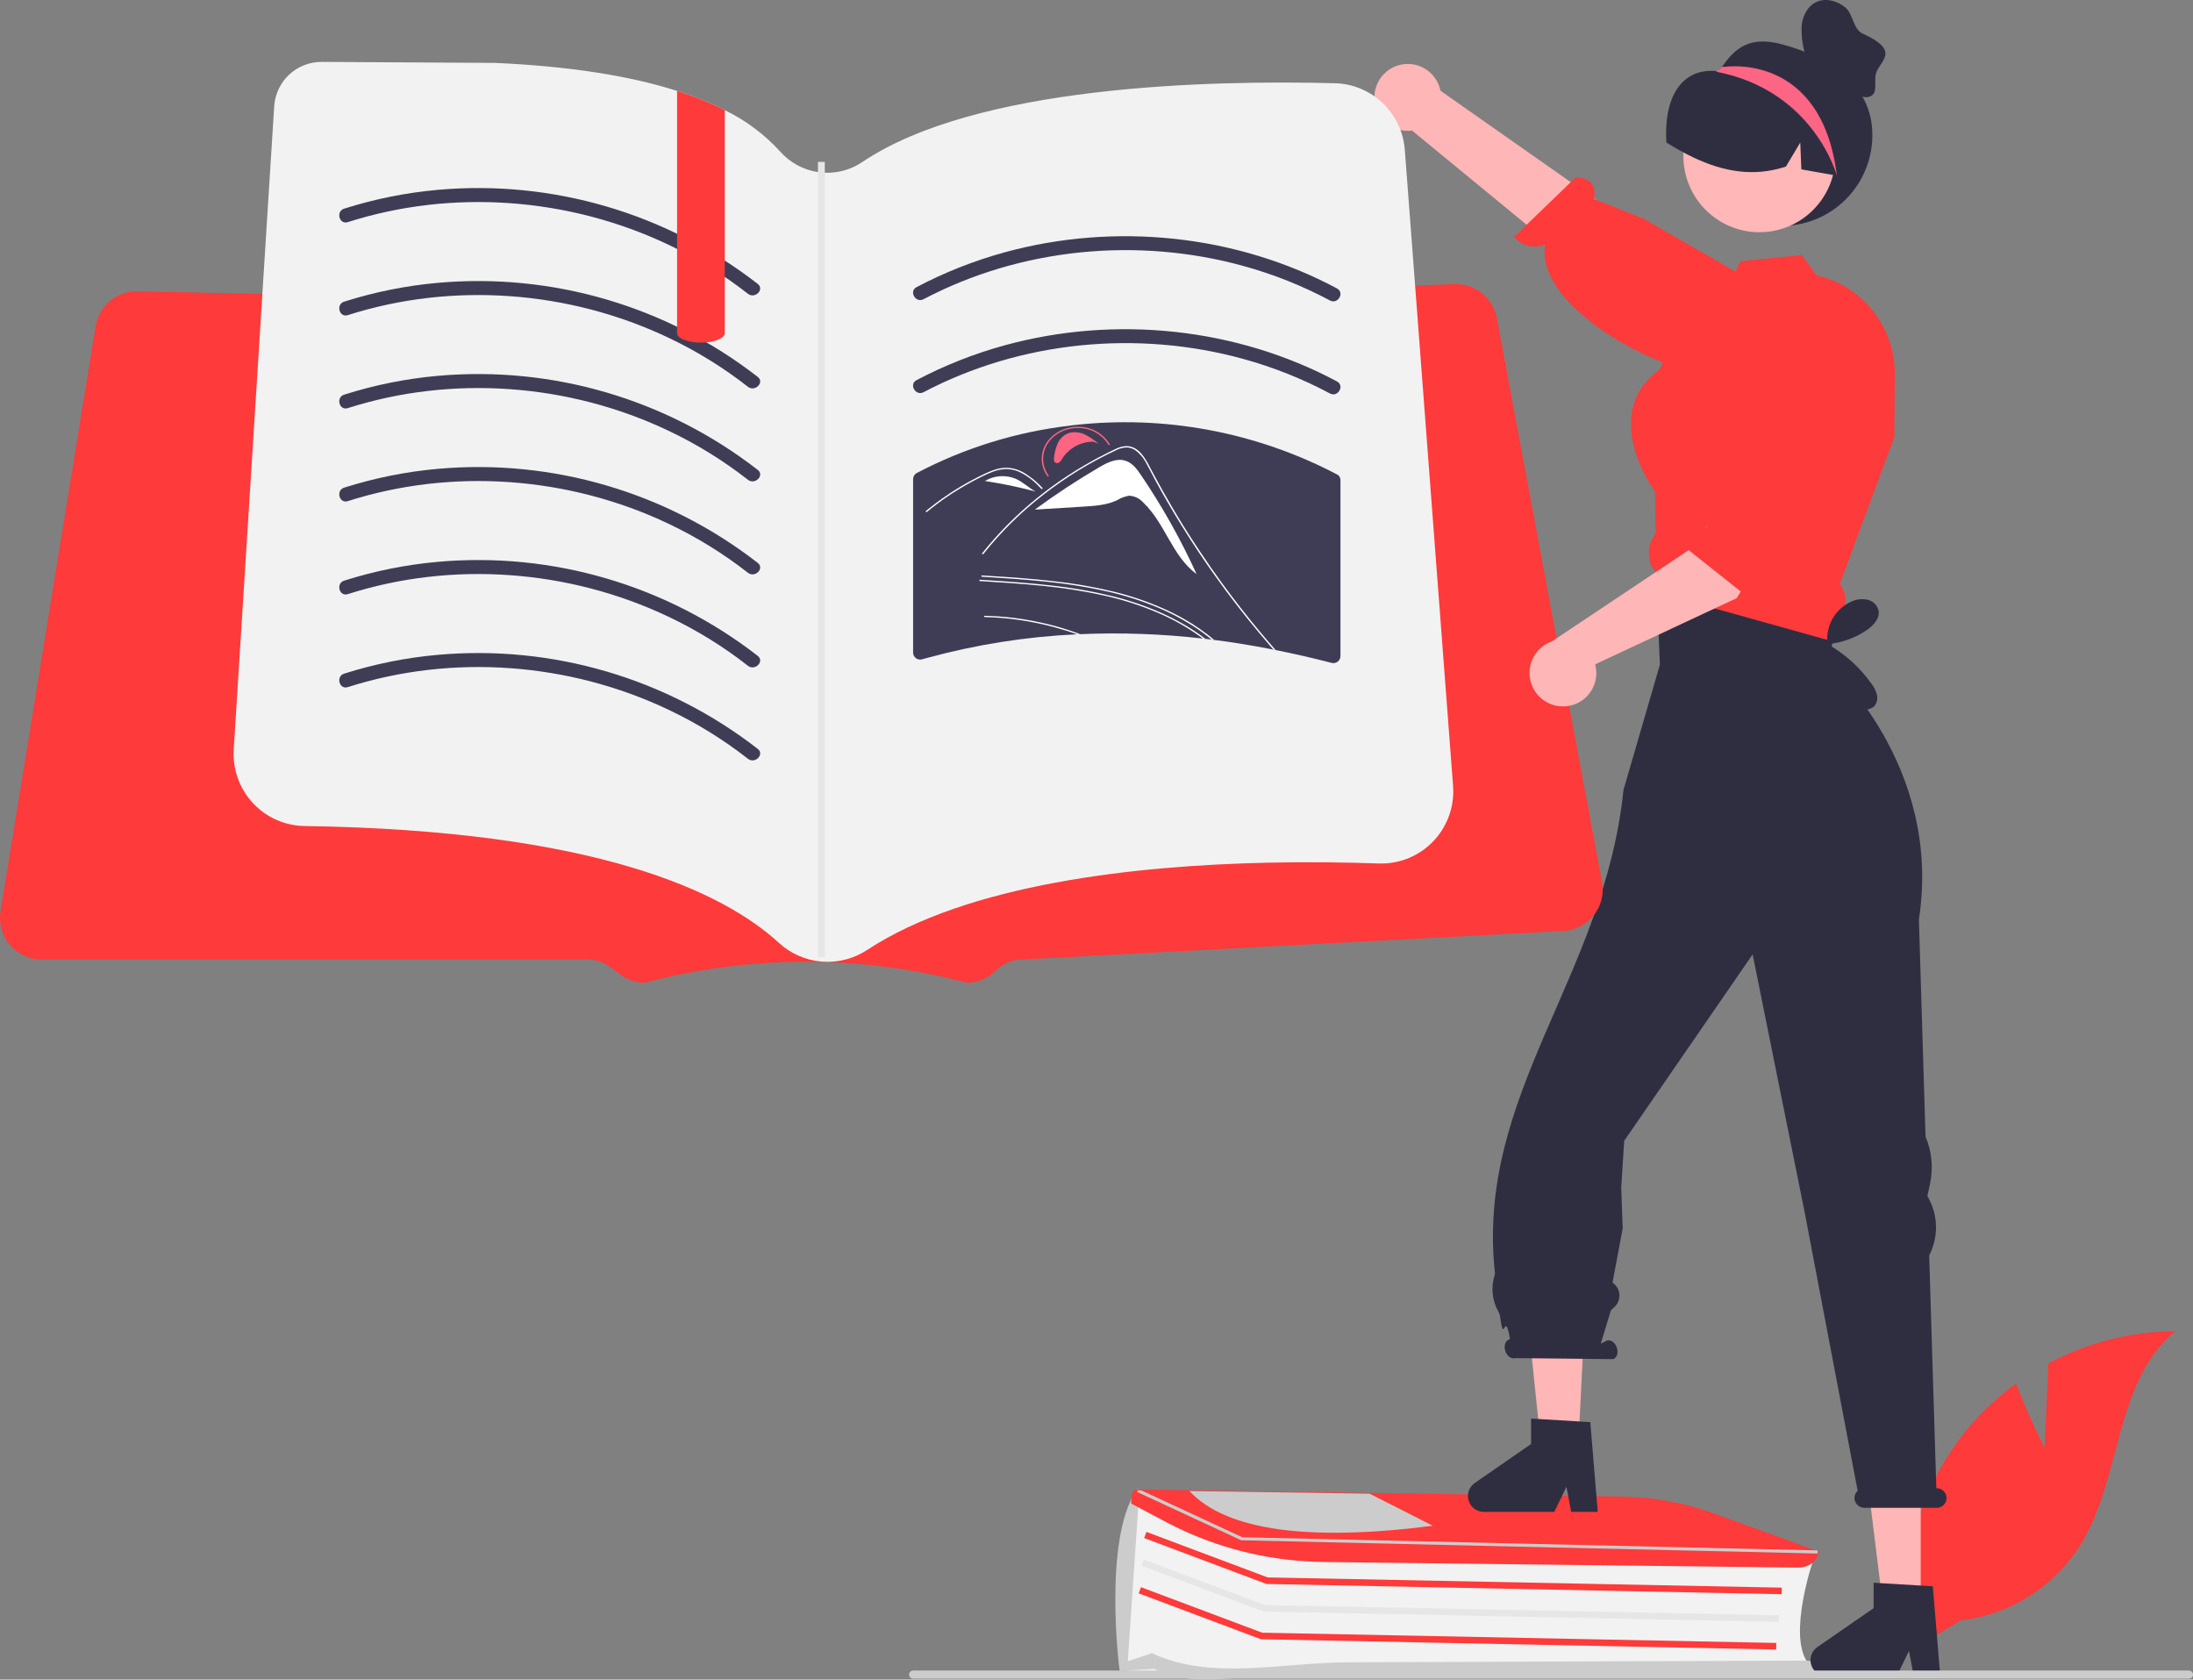 <svg width="316" height="242" viewBox="0 0 316 242" fill="none" xmlns="http://www.w3.org/2000/svg">
<rect x="0" y="0" width="316" height="242" fill="#808080" stroke="none"/>
<g clip-path="url(#clip0_304_190)">
<path d="M294.621 208.614L295.161 196.448C300.792 193.434 307.073 191.841 313.457 191.809C304.67 199.005 305.768 212.877 299.81 222.554C297.929 225.558 295.397 228.099 292.402 229.99C289.407 231.881 286.026 233.072 282.508 233.475L275.155 237.985C274.146 232.351 274.368 226.564 275.807 221.024C277.246 215.484 279.866 210.322 283.488 205.894C285.545 203.43 287.903 201.236 290.507 199.362C292.268 204.014 294.621 208.614 294.621 208.614Z" fill="#FF3A3A"/>
<path d="M183.11 241.014C179.364 240.747 178.387 241.487 172.721 241.014H162.332L163.683 216.111L180.038 222.675L261.315 224.674L261.267 224.812C261.23 224.918 257.622 235.491 260.442 239.495L260.559 239.66L260.331 239.662L185.773 240.347C184.959 240.355 183.917 241.071 183.11 241.014Z" fill="#F2F2F2"/>
<path d="M187.325 241.339C180.09 240.823 172.598 243.641 166.346 240.46L161.347 240.763L161.333 240.721C161.294 240.606 158.933 221.997 163.706 214.782L163.917 214.464L164.081 216.174L162.507 239.354L165.995 238.188C174.465 242.182 184.539 239.544 194.233 239.508L260.21 239.263C261.592 239.259 262.743 240.205 262.78 241.372L262.784 241.486L191.31 241.481C189.978 241.481 188.649 241.434 187.325 241.339Z" fill="#CCCCCC"/>
<path d="M256.732 229.696L182.486 228.218L182.41 228.19L164.868 221.605L165.2 220.719L182.666 227.276L256.751 228.75L256.732 229.696Z" fill="#FF3A3A"/>
<path d="M256.336 233.678L182.09 232.2L182.014 232.172L164.472 225.587L164.804 224.701L182.27 231.258L256.355 232.732L256.336 233.678Z" fill="#E6E6E6"/>
<path d="M255.94 237.661L181.694 236.182L181.618 236.154L164.076 229.568L164.407 228.682L181.874 235.24L255.959 236.715L255.94 237.661Z" fill="#FF3A3A"/>
<path d="M187.838 224.931C180.954 224.465 174.243 222.568 168.131 219.361L162.985 216.627L163.119 215.276C163.157 215.077 163.266 214.9 163.426 214.777C163.586 214.655 163.786 214.596 163.987 214.613L164.441 214.618L233.683 215.639C238.215 215.695 242.705 216.511 246.968 218.054L262.054 223.54L262.046 223.62C261.92 224.893 260.638 225.877 259.128 225.86L190.923 225.059C189.891 225.047 188.863 225.004 187.838 224.931Z" fill="#FF3A3A"/>
<path d="M261.909 223.833L261.894 223.832L178.861 221.926L178.803 221.9L163.833 214.956L163.985 214.723L164.439 214.729L179 221.486L261.263 223.373L261.922 223.388L261.909 223.833Z" fill="#CCCCCC"/>
<path d="M197.358 215.215L196.304 215.2L172.508 214.847L171.381 214.832C176.818 220.63 188.84 222.08 206.461 219.834L197.358 215.215Z" fill="#CCCCCC"/>
<path d="M264.262 76.538L265.714 79.92L263.341 91.932L239.138 88.562L239.331 73.914L239.817 70.706L264.262 76.538Z" fill="#FFB6B6"/>
<path d="M276.767 232.216H271.427L268.886 211.585H276.767V232.216Z" fill="#FFB6B6"/>
<path d="M260.884 239.198C260.884 239.804 261.125 240.385 261.552 240.813C261.98 241.242 262.56 241.483 263.165 241.483H273.324L275.075 237.862L275.755 241.483H279.584L278.508 228.55L276.767 228.448L270.919 228.1L269.977 228.041V231.704L261.869 237.315C261.565 237.526 261.316 237.807 261.145 238.135C260.973 238.463 260.883 238.828 260.884 239.198Z" fill="#2F2E41"/>
<path d="M227.411 208.566H222.071L218.93 178.193L228.964 177.593L227.411 208.566Z" fill="#FFB6B6"/>
<path d="M211.527 215.548C211.528 216.154 211.768 216.735 212.196 217.163C212.624 217.592 213.204 217.833 213.809 217.833H223.968L225.719 214.212L226.399 217.833H230.228L229.152 204.9L227.599 204.809L221.649 204.45L220.621 204.391V208.054L212.513 213.665C212.209 213.876 211.96 214.157 211.788 214.485C211.617 214.813 211.527 215.178 211.527 215.548V215.548Z" fill="#2F2E41"/>
<path d="M279.034 214.425H279.013L277.986 180.881C278.651 179.597 278.988 178.168 278.968 176.722C278.948 175.276 278.571 173.857 277.871 172.592L277.724 172.325L278.105 170.555C278.595 168.281 278.37 165.911 277.462 163.77L276.504 132.479C279.927 110.26 263.615 95.77 263.615 95.77L265.114 84.124L238.731 84.725L239.18 95.77L233.934 113.824C231.173 140.765 212.592 157.7 215.416 183.464C215.422 183.538 215.411 183.612 215.384 183.681C215.097 184.554 214.997 185.477 215.088 186.392C215.179 187.306 215.461 188.191 215.914 188.989C216.032 189.193 216.113 189.416 216.153 189.648C216.735 194.164 216.811 188.451 217.582 192.928L217.432 193.004C216.892 193.191 216.66 193.94 216.914 194.678C217.169 195.416 217.813 195.863 218.353 195.676L232.457 195.827C232.997 195.64 233.229 194.891 232.974 194.153C232.72 193.415 232.076 192.968 231.536 193.155L230.658 193.599L232.126 188.789L232.641 188.307C232.887 188.077 233.079 187.794 233.201 187.478C233.322 187.163 233.371 186.825 233.344 186.488C233.317 186.151 233.214 185.825 233.043 185.534C232.872 185.243 232.637 184.994 232.357 184.807L233.819 176.989L233.611 171.077L234.039 164.369L252.545 137.51L260.032 174.611L267.68 214.799C267.501 214.96 267.367 215.164 267.291 215.392C267.214 215.62 267.197 215.864 267.241 216.101C267.312 216.431 267.495 216.727 267.759 216.937C268.023 217.147 268.352 217.258 268.689 217.252H279.071C279.289 217.252 279.503 217.201 279.698 217.105C279.893 217.008 280.063 216.867 280.195 216.693C280.327 216.52 280.417 216.318 280.458 216.104C280.499 215.89 280.491 215.669 280.433 215.459C280.345 215.157 280.161 214.892 279.908 214.705C279.655 214.518 279.348 214.42 279.034 214.425V214.425Z" fill="#2F2E41"/>
<path d="M269.801 19.459C269.802 21.601 269.278 23.71 268.275 25.602C267.272 27.493 265.821 29.109 264.049 30.308C262.277 31.506 260.238 32.251 258.112 32.476C255.985 32.701 253.837 32.4 251.854 31.599C249.871 30.798 248.114 29.521 246.739 27.882C245.363 26.242 244.41 24.289 243.964 22.195C243.518 20.1 243.592 17.928 244.179 15.869C244.767 13.81 245.85 11.926 247.334 10.384L247.396 10.322C247.501 10.212 247.606 10.102 247.715 9.997C247.716 9.997 247.717 9.997 247.717 9.997C247.718 9.996 247.718 9.996 247.719 9.996C247.719 9.995 247.72 9.994 247.72 9.994C247.72 9.993 247.72 9.992 247.72 9.992C247.87 9.882 248.009 9.758 248.133 9.62C249.897 7.152 251.896 5.083 256.739 6.375C263.711 8.237 269.801 12.232 269.801 19.459Z" fill="#2F2E41"/>
<path d="M198.046 13.858C198.017 14.558 198.141 15.256 198.41 15.903C198.678 16.55 199.086 17.13 199.602 17.602C200.119 18.074 200.733 18.427 201.401 18.636C202.069 18.845 202.774 18.904 203.467 18.811L237.154 46.503L242.3 37.444L207.568 13.072C207.334 11.916 206.684 10.886 205.743 10.178C204.801 9.47 203.632 9.132 202.459 9.229C201.285 9.326 200.188 9.851 199.374 10.704C198.561 11.557 198.089 12.68 198.046 13.858V13.858Z" fill="#FFB6B6"/>
<path d="M251.379 54.67C251.379 54.67 251.368 53.673 246.013 53.711C239.366 53.758 221.058 44.199 222.66 35.197C221.899 35.541 221.046 35.622 220.235 35.427C219.424 35.232 218.7 34.772 218.179 34.12L227.091 25.525C229.888 25.714 229.916 27.588 229.677 28.665L236.84 31.516L255.495 42.252L252.201 53.035L251.379 54.67Z" fill="#FF3A3A"/>
<path d="M253.521 33.458C259.57 33.458 264.474 28.546 264.474 22.487C264.474 16.427 259.57 11.515 253.521 11.515C247.471 11.515 242.567 16.427 242.567 22.487C242.567 28.546 247.471 33.458 253.521 33.458Z" fill="#FFB7B7"/>
<path d="M238.466 77.057C237.861 77.866 237.552 78.859 237.591 79.868C237.63 80.878 238.015 81.844 238.68 82.604C238.686 82.926 238.734 83.237 239.189 84.39C239.249 84.502 239.319 84.608 239.398 84.706C239.413 84.731 239.429 84.754 239.446 84.776C239.926 85.397 240.592 85.847 241.347 86.058L261.398 91.664L264.048 92.404L264.514 92.533L264.771 88.907C265.368 88.412 265.767 87.719 265.898 86.955C266.028 86.19 265.882 85.404 265.484 84.739L265.114 84.127L267.267 78.329L267.476 77.755L272.965 62.955L272.97 61.968L272.981 60.949L273.035 53.836C273.037 51.594 272.521 49.383 271.527 47.374C270.533 45.366 269.087 43.615 267.305 42.26C265.681 41.017 263.808 40.139 261.815 39.685L261.772 39.68L259.604 36.757L250.805 37.636L250.076 39.133L249.193 40.935L242.815 44.739L240.635 49.813L239.162 53.246C236.881 54.887 235.521 56.995 235.13 59.506C234.294 64.838 238.022 70.175 238.466 70.787L238.579 76.907L238.466 77.057Z" fill="#FF3A3A"/>
<path d="M264.984 25.363C264.884 25.347 264.785 25.326 264.686 25.31C262.977 25.007 261.269 24.709 259.565 24.4L259.409 20.532L257.345 23.997C252.637 25.562 248.232 24.677 244.089 22.725C242.722 22.075 241.396 21.343 240.118 20.532C239.697 13.991 242.337 9.804 247.25 10.243C247.43 10.259 247.558 10.076 247.715 9.997C247.716 9.997 247.717 9.997 247.717 9.997C247.718 9.996 247.718 9.996 247.719 9.996C247.719 9.995 247.72 9.994 247.72 9.994C247.72 9.993 247.72 9.992 247.72 9.992C247.987 9.866 248.259 9.746 248.53 9.636C250.657 8.803 252.977 8.592 255.219 9.028C257.461 9.463 259.533 10.527 261.196 12.096C264.54 15.293 266.044 20.574 264.984 25.363Z" fill="#2F2E41"/>
<path d="M264.686 25.311C264.686 25.311 261.441 13.179 247.532 10.379C247.517 10.374 247.464 10.353 247.397 10.322C247.355 10.295 247.302 10.269 247.25 10.243C247.407 10.154 247.558 10.076 247.715 9.997C247.716 9.997 247.717 9.997 247.717 9.997C247.718 9.996 247.718 9.996 247.719 9.996C247.719 9.995 247.72 9.994 247.72 9.994C247.72 9.993 247.72 9.993 247.72 9.992C247.856 9.866 247.992 9.741 248.133 9.62L248.53 9.636C248.53 9.636 262.486 7.422 264.686 25.311Z" fill="#FD6584"/>
<path d="M270.037 101.784C269.779 102.004 269.466 102.15 269.132 102.204C268.797 102.258 268.454 102.219 268.14 102.091C267.516 101.826 266.961 101.42 266.52 100.904C264.718 99.011 263.431 96.687 262.781 94.154L263.382 93.083C263.146 91.763 263.368 90.401 264.011 89.225C264.653 88.048 265.679 87.127 266.916 86.615C267.621 86.316 268.401 86.248 269.146 86.421C269.516 86.513 269.854 86.703 270.124 86.971C270.395 87.239 270.588 87.576 270.683 87.945C270.914 89.091 269.962 90.125 268.997 90.782C267.317 91.925 265.374 92.621 263.351 92.806C265.825 94.202 267.964 96.125 269.617 98.438C270 98.921 270.281 99.475 270.446 100.068C270.526 100.366 270.53 100.679 270.458 100.978C270.387 101.278 270.242 101.555 270.037 101.784Z" fill="#2F2E41"/>
<path d="M131.584 241.873H315.411C315.567 241.873 315.717 241.81 315.828 241.7C315.938 241.589 316 241.439 316 241.283C316 241.126 315.938 240.976 315.828 240.866C315.717 240.755 315.567 240.693 315.411 240.693H131.584C131.427 240.693 131.278 240.755 131.167 240.866C131.057 240.976 130.995 241.126 130.995 241.283C130.995 241.439 131.057 241.589 131.167 241.7C131.278 241.81 131.427 241.873 131.584 241.873V241.873V241.873Z" fill="#CCCCCC"/>
<path d="M180.404 90.234V90.542C179.742 89.765 179.067 88.994 178.398 88.224C178.117 87.902 177.836 87.581 177.555 87.259C176.364 85.906 175.167 84.557 173.963 83.213C172.753 81.873 171.542 80.533 170.318 79.2C170.024 78.878 169.729 78.556 169.428 78.235C169.187 77.965 168.926 77.714 168.646 77.484C168.363 77.249 168.039 77.069 167.689 76.955C167.287 76.844 166.863 76.839 166.459 76.942C165.997 77.049 165.556 77.216 165.107 77.357C164.646 77.511 164.191 77.659 163.73 77.806C162.806 78.108 161.89 78.409 160.967 78.71C160.956 78.715 160.944 78.717 160.932 78.717C160.92 78.717 160.908 78.715 160.897 78.71C160.886 78.705 160.876 78.699 160.868 78.69C160.859 78.681 160.853 78.671 160.848 78.66L160.847 78.657C160.841 78.644 160.839 78.63 160.84 78.617C160.84 78.603 160.844 78.59 160.85 78.578C160.857 78.565 160.866 78.555 160.877 78.546C160.888 78.538 160.9 78.532 160.914 78.53C161.141 78.456 161.375 78.382 161.609 78.308C162.539 78 163.462 77.699 164.392 77.397C164.853 77.243 165.315 77.096 165.776 76.948C166.204 76.786 166.656 76.695 167.114 76.68C167.861 76.734 168.562 77.064 169.08 77.605C169.368 77.873 169.629 78.154 169.89 78.442C170.197 78.778 170.505 79.112 170.813 79.448C172.05 80.801 173.279 82.159 174.498 83.521C175.722 84.888 176.935 86.257 178.137 87.628C178.224 87.728 178.311 87.829 178.398 87.929C179.073 88.693 179.735 89.463 180.404 90.234Z" fill="white"/>
<path d="M168.542 78.719C168.289 78.393 167.952 78.142 167.568 77.994L167.188 78.007C170.173 82.66 174.084 86.647 178.676 89.717C175.298 86.051 171.92 82.385 168.542 78.719Z" fill="white"/>
<path d="M230.842 127.074L215.69 45.808C215.43 44.468 214.724 43.256 213.688 42.371C212.651 41.486 211.344 40.98 209.983 40.937C209.86 40.934 209.737 40.934 209.615 40.937L199.293 41.308L198.182 41.349L193.03 41.534L191.919 41.572L188.606 41.692L121.787 44.095C121.686 44.1 121.583 44.1 121.482 44.098L106.509 43.784L100.968 43.669L100.791 43.667L96.701 43.58L61.065 42.838L51.617 42.639L46.958 42.543L45.842 42.519L40.529 42.409L39.416 42.385L33.981 42.273L32.867 42.248L26.896 42.123L25.959 42.104L20.633 41.992L19.792 41.976H19.67C18.256 41.982 16.889 42.488 15.812 43.405C14.735 44.322 14.016 45.592 13.783 46.989L0.079 131.317C-0.06 132.172 -0.013 133.046 0.219 133.88C0.451 134.714 0.861 135.487 1.42 136.146C1.98 136.806 2.676 137.336 3.461 137.699C4.245 138.062 5.099 138.25 5.963 138.25H84.664C85.822 138.253 86.949 138.626 87.882 139.314L89.374 140.421C90.403 141.179 91.645 141.59 92.922 141.594C108.122 137.575 124.103 137.575 139.303 141.594C140.087 141.596 140.863 141.442 141.587 141.142C142.311 140.841 142.968 140.4 143.521 139.843C144.466 138.897 145.726 138.334 147.06 138.264L225.293 134.135C226.141 134.09 226.971 133.865 227.725 133.473C228.479 133.082 229.141 132.533 229.667 131.865C230.192 131.196 230.569 130.423 230.772 129.596C230.974 128.77 230.998 127.91 230.842 127.074V127.074Z" fill="#FF3A3A"/>
<path d="M209.403 114.401C209.303 117.155 208.115 119.756 206.1 121.633C204.086 123.51 201.409 124.508 198.66 124.41C194.117 124.249 188.696 124.168 182.812 124.291C163.597 124.703 139.457 127.352 124.936 136.878C123.111 138.078 120.955 138.67 118.774 138.571C118.613 138.562 118.458 138.552 118.297 138.538C116.036 138.331 113.906 137.385 112.234 135.847C104.234 128.515 85.888 119.637 43.894 119.013C43.719 119.013 43.549 119.003 43.379 118.994C42.019 118.908 40.689 118.555 39.465 117.954C38.241 117.353 37.148 116.516 36.247 115.492C35.346 114.468 34.656 113.275 34.215 111.984C33.775 110.692 33.593 109.326 33.679 107.963L37.807 42.354L38.425 32.52L39.511 15.317C39.621 13.585 40.385 11.959 41.648 10.77C42.911 9.581 44.578 8.919 46.311 8.917H46.354L71.372 9.064C81.912 9.542 90.642 10.887 97.562 13.099C99.925 13.833 102.225 14.76 104.437 15.87C107.459 17.338 110.174 19.369 112.437 21.854C113.846 23.442 115.769 24.482 117.867 24.791C118.193 24.84 118.521 24.87 118.85 24.881C120.785 24.961 122.694 24.414 124.294 23.32C140.638 12.351 173.944 11.519 192.337 11.992C194.909 12.052 197.367 13.069 199.232 14.845C201.096 16.621 202.234 19.028 202.424 21.599L203.17 31.385L203.911 41.143L208.189 97.539L209.379 113.228C209.409 113.618 209.416 114.01 209.403 114.401V114.401Z" fill="#F2F2F2"/>
<path d="M50.118 32.004C65.194 27.186 82.014 28.462 96.298 35.25C100.373 37.176 104.222 39.551 107.773 42.329C108.778 43.119 110.208 41.706 109.192 40.908C96.073 30.716 79.59 25.874 63.054 27.356C58.479 27.766 53.962 28.675 49.584 30.066C48.359 30.458 48.882 32.399 50.118 32.004H50.118Z" fill="#3F3D56"/>
<path d="M133.08 43.109C147.097 35.729 163.883 34.12 179.123 38.309C183.468 39.5 187.667 41.173 191.643 43.295C192.782 43.904 193.797 42.169 192.656 41.559C178.13 33.796 160.694 32.009 144.832 36.337C140.407 37.546 136.126 39.235 132.067 41.373C130.923 41.975 131.936 43.711 133.08 43.109Z" fill="#3F3D56"/>
<path d="M133.08 56.508C147.097 49.128 163.883 47.519 179.123 51.708C183.468 52.9 187.667 54.572 191.643 56.694C192.782 57.303 193.797 55.568 192.656 54.959C178.13 47.195 160.694 45.408 144.832 49.736C140.407 50.945 136.126 52.634 132.067 54.773C130.923 55.375 131.936 57.11 133.08 56.508L133.08 56.508Z" fill="#3F3D56"/>
<path d="M193.147 69.189C193.157 69.016 193.116 68.844 193.027 68.696C192.939 68.547 192.808 68.429 192.652 68.356C181.016 62.252 167.822 59.777 154.769 61.248C154.688 61.255 154.612 61.268 154.524 61.274H154.521C154.44 61.282 154.36 61.294 154.281 61.31C146.518 62.205 138.987 64.53 132.067 68.169C131.916 68.259 131.791 68.386 131.705 68.539C131.618 68.692 131.573 68.865 131.573 69.041V94.037C131.575 94.191 131.613 94.342 131.682 94.479C131.752 94.617 131.851 94.736 131.974 94.829C132.096 94.922 132.238 94.986 132.389 95.016C132.539 95.045 132.695 95.041 132.843 95.001C133.151 94.913 133.459 94.828 133.773 94.746C140.768 92.849 147.949 91.724 155.189 91.39C155.342 91.384 155.496 91.377 155.657 91.371C161.553 91.117 167.46 91.33 173.323 92.007C173.446 92.014 173.568 92.027 173.689 92.046C173.991 92.079 174.298 92.115 174.6 92.154C174.721 92.168 174.836 92.181 174.947 92.2C176.119 92.348 177.282 92.515 178.447 92.695C180.13 92.965 181.813 93.264 183.497 93.594C183.601 93.614 183.709 93.64 183.817 93.66C186.519 94.198 189.207 94.821 191.883 95.51C192.032 95.548 192.187 95.552 192.338 95.522C192.489 95.491 192.631 95.427 192.753 95.333C192.875 95.24 192.975 95.12 193.044 94.982C193.114 94.844 193.151 94.693 193.153 94.539V69.228C193.154 69.215 193.152 69.201 193.147 69.189V69.189Z" fill="#3F3D56"/>
<path d="M156.342 62.611C155.607 62.25 154.765 62.176 153.978 62.403C153.631 62.533 153.313 62.732 153.042 62.986C152.772 63.241 152.555 63.547 152.403 63.886C152.131 64.537 151.956 65.225 151.885 65.927C151.843 66.203 151.841 66.552 152.118 66.681C152.219 66.717 152.327 66.725 152.432 66.705C152.537 66.684 152.635 66.635 152.714 66.562C152.857 66.421 152.975 66.256 153.062 66.075C153.544 65.325 154.206 64.709 154.988 64.283C155.77 63.857 156.646 63.636 157.536 63.639L158.277 63.935C157.694 63.409 157.043 62.964 156.342 62.611V62.611Z" fill="#FF6582"/>
<path d="M164.36 68.372C163.785 67.525 163.104 66.619 162.037 66.343C160.802 66.022 159.533 66.659 158.456 67.287C155.255 69.155 152.155 71.191 149.169 73.388L149.172 73.421L156.102 72.995C157.771 72.892 159.498 72.775 160.973 72.071C161.502 71.739 162.094 71.518 162.712 71.423C163.095 71.443 163.471 71.54 163.817 71.707C164.162 71.874 164.472 72.108 164.727 72.395C167.921 75.427 168.845 80.064 172.428 82.728C170.148 77.723 167.449 72.921 164.36 68.372V68.372Z" fill="white"/>
<path d="M155.658 91.37C155.498 91.377 155.344 91.383 155.19 91.39C154.073 90.988 152.929 90.633 151.772 90.325C151.023 90.124 150.26 89.943 149.498 89.789C148.635 89.601 147.765 89.454 146.896 89.327C145.24 89.085 143.572 88.945 141.899 88.905C141.887 88.906 141.874 88.905 141.862 88.901C141.85 88.897 141.839 88.89 141.829 88.882C141.82 88.873 141.812 88.863 141.807 88.851C141.802 88.84 141.799 88.827 141.799 88.814C141.799 88.801 141.802 88.789 141.807 88.777C141.812 88.765 141.82 88.755 141.829 88.746C141.839 88.738 141.85 88.731 141.862 88.728C141.874 88.724 141.887 88.722 141.899 88.724C142.113 88.724 142.327 88.73 142.535 88.744C144.211 88.806 145.882 88.969 147.538 89.233C148.401 89.374 149.264 89.541 150.12 89.729C150.896 89.903 151.671 90.097 152.434 90.311C153.524 90.62 154.599 90.972 155.658 91.37Z" fill="white"/>
<path d="M174.948 92.201C174.834 92.181 174.72 92.167 174.6 92.154C174.139 91.772 173.67 91.41 173.182 91.055C172.573 90.613 171.945 90.198 171.303 89.809C169.881 88.944 168.396 88.187 166.861 87.544C164.435 86.532 161.924 85.739 159.357 85.173C156.429 84.53 153.465 84.065 150.481 83.779C147.498 83.471 144.501 83.284 141.505 83.096C141.378 83.089 141.371 82.902 141.505 82.908C141.879 82.935 142.254 82.955 142.635 82.982C145.665 83.17 148.695 83.384 151.705 83.726C154.689 84.046 157.65 84.561 160.567 85.267C163.058 85.882 165.489 86.718 167.831 87.766C169.178 88.372 170.483 89.068 171.737 89.849C172.533 90.352 173.303 90.888 174.038 91.457C174.346 91.698 174.654 91.939 174.948 92.201Z" fill="white"/>
<path d="M173.691 92.047C173.569 92.027 173.446 92.013 173.323 92.006C173.182 91.892 173.035 91.785 172.888 91.678C171.858 90.94 170.784 90.266 169.671 89.662C168.66 89.111 167.622 88.613 166.56 88.168C164.135 87.153 161.623 86.359 159.056 85.796C156.128 85.153 153.164 84.688 150.18 84.402C147.197 84.094 144.2 83.907 141.204 83.719C141.077 83.706 141.077 83.525 141.204 83.531C141.585 83.558 141.96 83.578 142.334 83.605C145.364 83.793 148.394 84.007 151.404 84.349C154.388 84.669 157.349 85.184 160.266 85.89C162.757 86.503 165.188 87.34 167.53 88.389C168.413 88.791 169.276 89.226 170.119 89.702C171.368 90.389 172.563 91.173 173.691 92.047Z" fill="white"/>
<path d="M183.817 93.661C183.71 93.641 183.603 93.614 183.496 93.594C183.376 93.467 183.262 93.333 183.148 93.199C182.573 92.536 182.004 91.866 181.443 91.189C179.229 88.549 177.128 85.829 175.149 83.056C173.45 80.684 171.838 78.266 170.313 75.8C169.584 74.634 168.881 73.455 168.192 72.263C167.657 71.338 167.136 70.411 166.627 69.482C166.48 69.214 166.34 68.946 166.199 68.678C165.871 68.049 165.544 67.412 165.196 66.789C164.818 66.026 164.263 65.364 163.577 64.86C163.235 64.63 162.838 64.493 162.427 64.464C161.847 64.466 161.277 64.614 160.768 64.893C157.026 66.639 153.496 68.808 150.247 71.358C147.074 73.83 144.204 76.671 141.699 79.82C141.619 79.914 141.445 79.826 141.518 79.726C141.819 79.351 142.127 78.976 142.434 78.607C144.842 75.754 147.554 73.173 150.521 70.909C150.528 70.903 150.541 70.896 150.548 70.889C150.809 70.682 151.07 70.481 151.337 70.286C152.994 69.064 154.718 67.937 156.501 66.91C157.41 66.38 158.34 65.878 159.29 65.402C159.524 65.282 159.765 65.161 160.005 65.047C160.246 64.927 160.487 64.813 160.728 64.699C161.204 64.455 161.726 64.312 162.26 64.277C164.119 64.25 165.075 66.126 165.738 67.392C165.945 67.787 166.159 68.183 166.366 68.578C167.169 70.072 168.005 71.559 168.875 73.026C169.403 73.938 169.951 74.842 170.507 75.74C171.303 77.019 172.119 78.286 172.968 79.545C172.968 79.546 172.968 79.547 172.969 79.548C172.969 79.549 172.969 79.549 172.97 79.55C172.97 79.551 172.971 79.551 172.972 79.551C172.973 79.552 172.974 79.552 172.974 79.552H172.975C173.958 81.039 174.981 82.5 176.038 83.954C177.851 86.439 179.75 88.869 181.737 91.243C182.419 92.06 183.113 92.866 183.817 93.661Z" fill="white"/>
<path d="M159.954 64.073L159.769 64.154C159.345 63.437 158.751 62.836 158.04 62.404C157.328 61.973 156.521 61.724 155.691 61.681C152.952 61.486 150.547 63.313 150.328 65.755C150.239 66.76 150.53 67.762 151.143 68.564L150.971 68.665C150.333 67.831 150.03 66.787 150.123 65.74C150.35 63.198 152.856 61.294 155.707 61.497C156.572 61.543 157.412 61.802 158.153 62.251C158.894 62.7 159.513 63.326 159.954 64.073V64.073Z" fill="#FF6582"/>
<path d="M146.423 69.012C145.704 68.699 144.922 68.562 144.14 68.612C143.357 68.661 142.598 68.897 141.925 69.299C144.383 69.677 146.819 70.183 149.224 70.818C148.228 70.297 147.449 69.482 146.423 69.012Z" fill="white"/>
<path d="M141.911 69.296L141.641 69.493C141.732 69.424 141.827 69.36 141.925 69.299L141.911 69.296Z" fill="white"/>
<path d="M150.061 70.434C149.954 70.327 149.846 70.22 149.738 70.112C148.905 69.205 147.903 68.47 146.787 67.95C146.219 67.71 145.61 67.584 144.994 67.579C144.357 67.594 143.727 67.716 143.131 67.941C142.851 68.041 142.577 68.154 142.307 68.275C141.998 68.413 141.695 68.561 141.393 68.71C140.827 68.989 140.268 69.281 139.717 69.585C138.619 70.19 137.556 70.841 136.528 71.537C135.994 71.899 135.472 72.272 134.961 72.657C134.485 73.015 134.019 73.383 133.563 73.76C133.466 73.84 133.32 73.71 133.417 73.63C133.538 73.53 133.659 73.431 133.781 73.333C134.125 73.056 134.474 72.784 134.828 72.518C135.475 72.031 136.138 71.564 136.818 71.115C137.876 70.416 138.97 69.765 140.1 69.162C140.665 68.86 141.238 68.571 141.818 68.295C141.993 68.212 142.171 68.13 142.35 68.053C142.76 67.869 143.182 67.716 143.614 67.594C144.234 67.416 144.883 67.36 145.524 67.427C146.138 67.506 146.734 67.689 147.286 67.971C148.38 68.584 149.366 69.372 150.207 70.304C150.295 70.392 150.15 70.522 150.061 70.434Z" fill="white"/>
<path d="M50.118 45.404C65.194 40.586 82.014 41.861 96.298 48.649C100.373 50.575 104.222 52.95 107.773 55.728C108.778 56.518 110.208 55.106 109.192 54.307C96.073 44.115 79.59 39.274 63.054 40.755C58.479 41.165 53.962 42.074 49.584 43.466C48.359 43.857 48.882 45.798 50.118 45.404L50.118 45.404Z" fill="#3F3D56"/>
<path d="M50.118 58.803C65.194 53.985 82.014 55.26 96.298 62.048C100.373 63.975 104.222 66.349 107.773 69.128C108.778 69.918 110.208 68.505 109.192 67.707C96.073 57.514 79.59 52.673 63.054 54.154C58.479 54.564 53.962 55.473 49.584 56.865C48.359 57.256 48.882 59.198 50.118 58.803L50.118 58.803Z" fill="#3F3D56"/>
<path d="M50.118 72.202C65.194 67.384 82.014 68.66 96.298 75.447C100.373 77.374 104.222 79.749 107.773 82.527C108.778 83.317 110.208 81.904 109.192 81.106C96.073 70.914 79.59 66.072 63.054 67.553C58.479 67.964 53.962 68.873 49.584 70.264C48.359 70.656 48.882 72.597 50.118 72.202L50.118 72.202Z" fill="#3F3D56"/>
<path d="M50.118 85.601C65.194 80.783 82.014 82.059 96.298 88.847C100.373 90.773 104.222 93.148 107.773 95.926C108.778 96.716 110.208 95.303 109.192 94.505C96.073 84.313 79.59 79.471 63.054 80.953C58.479 81.363 53.962 82.272 49.584 83.663C48.359 84.055 48.882 85.996 50.118 85.601L50.118 85.601Z" fill="#3F3D56"/>
<path d="M50.118 99.001C65.194 94.183 82.014 95.458 96.298 102.246C100.373 104.172 104.222 106.547 107.773 109.325C108.778 110.115 110.208 108.703 109.192 107.904C96.073 97.712 79.59 92.871 63.054 94.352C58.479 94.762 53.962 95.671 49.584 97.062C48.359 97.454 48.882 99.395 50.118 99.001H50.118Z" fill="#3F3D56"/>
<path d="M104.437 15.87V48.001C104.437 48.64 103.323 49.174 101.821 49.321C101.808 49.32 101.796 49.322 101.783 49.326C101.533 49.345 101.269 49.359 100.999 49.359C100.172 49.374 99.348 49.239 98.567 48.962C98.497 48.933 98.426 48.9 98.355 48.872C98.289 48.834 98.218 48.801 98.152 48.763C97.779 48.541 97.562 48.28 97.562 48.001V13.099C99.925 13.833 102.225 14.76 104.437 15.87V15.87Z" fill="#FF3A3A"/>
<path d="M118.849 23.323H117.866V137.9H118.849V23.323Z" fill="#E6E6E6"/>
<path d="M225.676 101.759C226.372 101.695 227.046 101.479 227.651 101.126C228.255 100.773 228.775 100.291 229.173 99.715C229.571 99.139 229.839 98.483 229.956 97.792C230.074 97.102 230.039 96.394 229.854 95.718L250.244 86.184L262.519 66.295L252.87 62.393L244.589 78.421L223.63 92.41C222.517 92.797 221.585 93.579 221.009 94.608C220.434 95.638 220.255 96.843 220.508 97.995C220.76 99.147 221.425 100.167 222.378 100.86C223.33 101.554 224.504 101.874 225.676 101.759V101.759Z" fill="#FFB6B6"/>
<path d="M270.091 47.242C270.091 47.242 272.494 48.028 269.857 52.696C267.745 56.434 257.46 77.963 253.262 82.19C253.703 82.899 253.897 83.735 253.812 84.566C253.727 85.397 253.369 86.177 252.793 86.782L243.102 79.079C242.916 76.277 244.767 75.999 245.864 76.093L248.094 68.178L255.87 48.654L268.364 46.643L270.091 47.242Z" fill="#FF3A3A"/>
<path d="M270.3 10.646C270.758 8.791 274.083 7.42 268.388 4.83C267.006 4.201 267.064 2.036 265.895 1.066C264.726 0.096 263.014 -0.353 261.655 0.325C260.442 0.93 259.758 2.299 259.613 3.649C259.543 5.008 259.699 6.369 260.076 7.676L259.966 7.837C262.221 9.566 264.477 11.295 266.732 13.024C267.561 13.659 268.645 14.324 269.574 13.847C270.625 13.308 270.017 11.795 270.3 10.646Z" fill="#2F2E41"/>
</g>
<defs>
<clipPath id="clip0_304_190">
<rect width="316" height="242" fill="white"/>
</clipPath>
</defs>
</svg>
